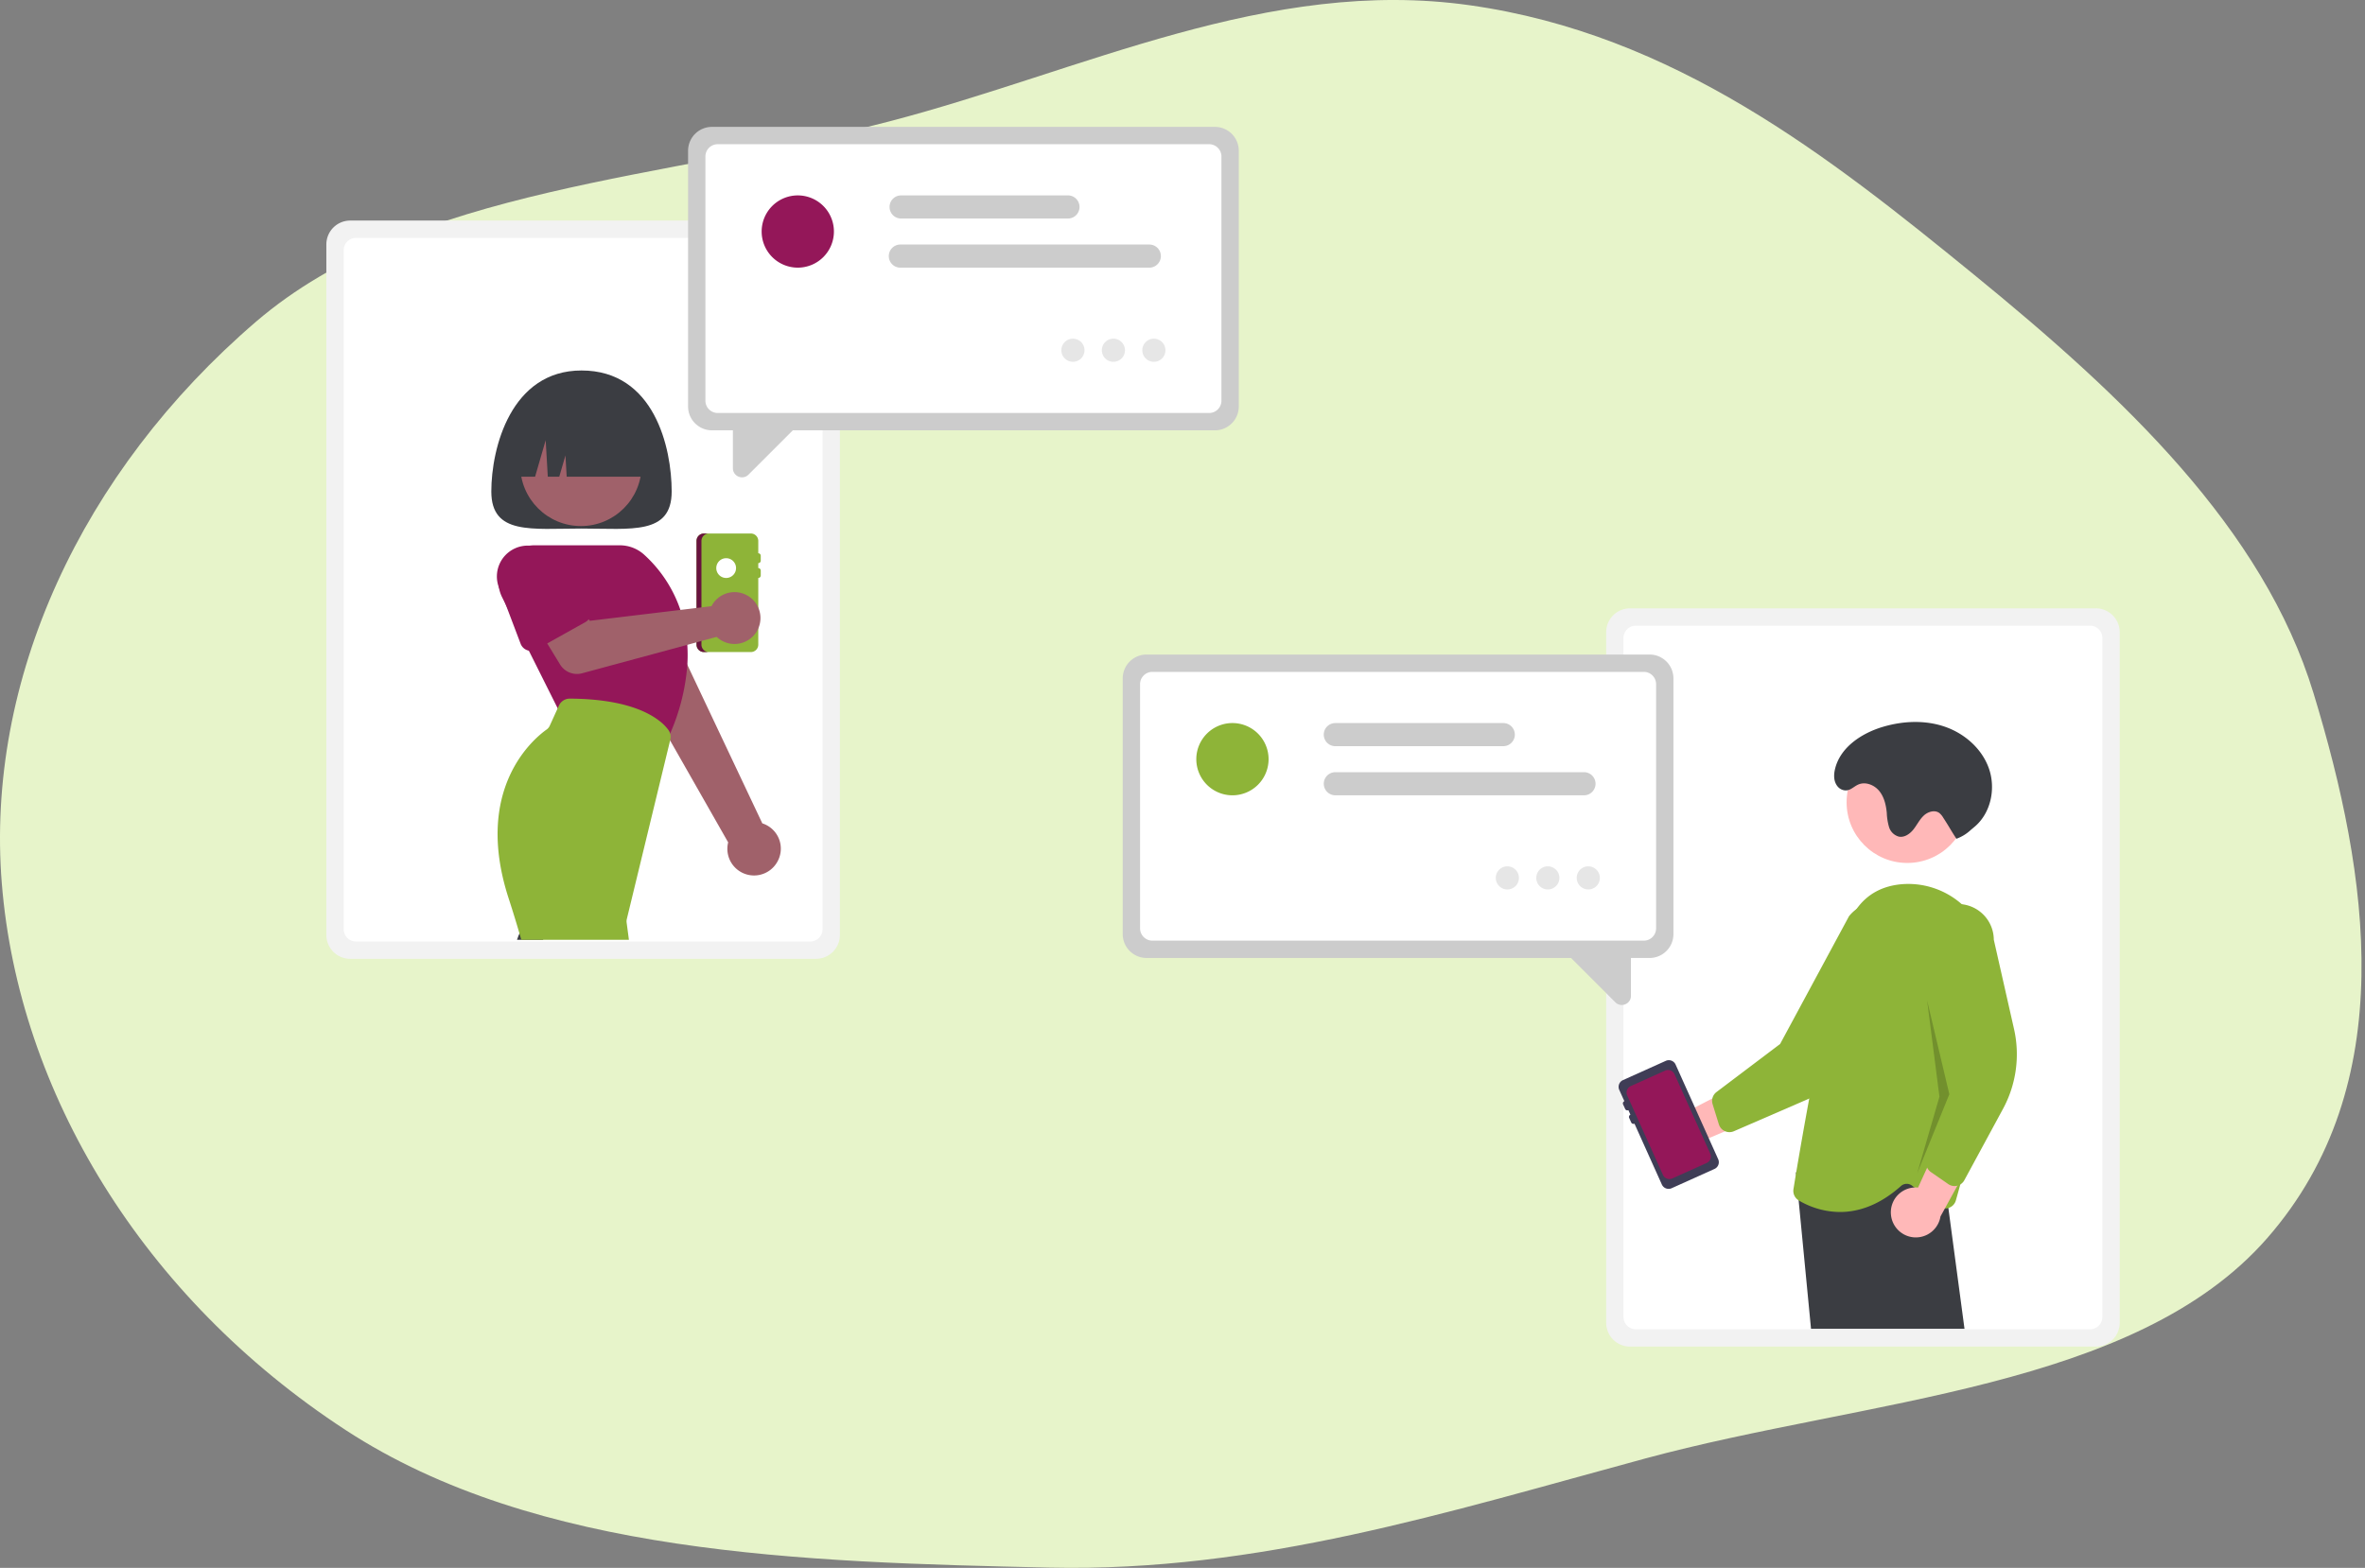<svg width="472" height="313" fill="none" xmlns="http://www.w3.org/2000/svg"><rect width="100%" height="100%" fill="#808080" stroke="none"/><path fill-rule="evenodd" clip-rule="evenodd" d="M51.048 64.26c31.46-27.033 82.211-28.483 126.397-40.012 38.78-10.118 75.643-28.876 115.876-23.2 40.851 5.763 71.73 30.202 100.588 53.74 29.898 24.385 57.783 50.651 67.823 83.622 11.033 36.229 17.536 78.097-9.238 108.756-26.377 30.207-80.165 32.097-124.163 44.008-39.425 10.673-77.152 22.692-118.838 21.777-49.441-1.086-102.414-2.585-140.534-27.474C28.32 258.946 3.725 217.909.365 176.414c-3.289-40.62 15.81-82.186 50.683-112.153z" fill="#E7F4CA"/><g clip-path="url(#clip0_7608_48566)"><path d="M69.893 44.032h92.972a4.764 4.764 0 014.76 4.76v137.863a4.764 4.764 0 01-4.76 4.76H69.893a4.764 4.764 0 01-4.76-4.76V48.792a4.765 4.765 0 014.76-4.76z" fill="#F2F2F2"/><path d="M71.046 47.494h90.664a2.452 2.452 0 012.452 2.452v135.556a2.451 2.451 0 01-2.452 2.452H71.046a2.455 2.455 0 01-2.452-2.452V49.946a2.455 2.455 0 012.452-2.452z" fill="#fff"/><path d="M134.052 98.123c0 8.715-8.058 7.397-17.997 7.397-9.94 0-17.998 1.318-17.998-7.397 0-8.714 3.936-24.161 17.998-24.161 14.546 0 17.997 15.447 17.997 24.161z" fill="#3B3D42"/><path d="M155.224 171.889a5.29 5.29 0 00-1.098-6.362 5.31 5.31 0 00-1.985-1.153l-20.619-43.618-9.432 6.614 23.234 40.796a5.324 5.324 0 009.9 3.723z" fill="#A0616A"/><path d="M137.283 124.588l-1.179-1.844-.601-.947-4.63-7.258a6.597 6.597 0 00-12.171.313 6.596 6.596 0 00.114 5.037l1.061 3.782 2.164 7.732c.132.476.412.897.799 1.203a2.367 2.367 0 002.426.34l.035-.015 5.601-2.504.01-.005 4.275-1.914 1.065-.473c.306-.136.578-.336.799-.587.234-.258.406-.567.503-.902a2.343 2.343 0 00-.271-1.958z" fill="#CCC"/><path d="M107.731 186.433a2.379 2.379 0 00-4.27.414l-.281.774h5.266l-.715-1.188z" fill="#3B3D42"/><path d="M115.941 105.021c6.689 0 12.111-5.423 12.111-12.111 0-6.689-5.422-12.111-12.111-12.111-6.689 0-12.111 5.422-12.111 12.11 0 6.69 5.422 12.112 12.111 12.112z" fill="#A0616A"/><path d="M137.17 128.731c-.03-.434-.07-.863-.119-1.282a26.931 26.931 0 00-.947-4.704 14.96 14.96 0 00-.31-.981 26.29 26.29 0 00-7.278-11.065 7.188 7.188 0 00-4.798-1.835h-17.061a7.182 7.182 0 00-5.499 2.559 7.188 7.188 0 00-1.587 5.853c-.005.005-.005.005 0 .01.12.69.342 1.357.656 1.983l.69 1.375 4.626 9.251 5.754 11.508.335.671 21.445 5.897.089-.202c.079-.177.162-.36.236-.537.119-.266.232-.533.346-.794a42.042 42.042 0 003.431-13.713v-.005a31.603 31.603 0 00-.009-3.989z" fill="#941759"/><path d="M133.748 146.438a2.308 2.308 0 00-.34-.7 9.202 9.202 0 00-1.958-1.933l-.005-.005c-2.598-1.972-7.756-4.27-17.721-4.329h-.015a2.381 2.381 0 00-2.165 1.395l-.247.538-1.587 3.491a1.849 1.849 0 01-.616.744c-2.52 1.785-14.724 11.795-7.56 33.772a236.016 236.016 0 012.505 8.21h21.479l-.458-3.451a1.83 1.83 0 01.034-.676l8.644-35.67.04-.153a2.377 2.377 0 00-.03-1.233zm6.739-39.931h9.369a1.482 1.482 0 011.479 1.479v2.466a.492.492 0 01.493.493v.986a.493.493 0 01-.493.493v.986a.497.497 0 01.493.493v.986a.493.493 0 01-.493.493v13.314a1.48 1.48 0 01-1.479 1.479h-9.369a1.482 1.482 0 01-1.479-1.479v-20.71a1.482 1.482 0 011.479-1.479z" fill="#8EB438"/><path d="M139.994 128.696v-20.71a1.482 1.482 0 011.479-1.479h-.986a1.482 1.482 0 00-1.479 1.479v20.71a1.48 1.48 0 001.479 1.479h.986a1.482 1.482 0 01-1.479-1.479z" fill="#68123F"/><path d="M144.925 115.382a1.972 1.972 0 10.001-3.945 1.972 1.972 0 00-.001 3.945z" fill="#fff"/><path d="M142.424 120.32a5.12 5.12 0 00-.427.697l-24.279 2.917-3.571-4.749-7.87 4.452 5.504 9.02a3.946 3.946 0 004.398 1.753l26.855-7.266a5.174 5.174 0 008.063-1.207 5.174 5.174 0 00-3.111-7.536 5.17 5.17 0 00-5.562 1.918v.001z" fill="#A0616A"/><path d="M117.514 120.896l-6.805-8.816a6.158 6.158 0 00-7.984-2.578 6.158 6.158 0 00-3.154 7.775c-.005.005-.005.005 0 .01.101.268.223.529.364.779l.982 2.579 2.983 7.865a2.217 2.217 0 001.317 1.296c.105.039.214.069.325.089a2.188 2.188 0 001.514-.237l2.159-1.208 7.624-4.26a2.242 2.242 0 001.089-1.494 2.215 2.215 0 00-.414-1.8z" fill="#941759"/><path d="M102.002 95.166h4.79l2.113-7.283.423 7.283h2.289l1.233-4.248.247 4.248h17.011c0-8.715-5.74-15.78-12.82-15.78h-2.466c-7.08 0-12.82 7.065-12.82 15.78z" fill="#3B3D42"/><path d="M242.472 85.908H142.084a4.764 4.764 0 01-4.76-4.76v-51.06a4.77 4.77 0 014.76-4.759h100.388a4.764 4.764 0 014.76 4.76v51.06a4.764 4.764 0 01-4.76 4.76z" fill="#CCC"/><path d="M241.318 82.446h-98.081a2.455 2.455 0 01-2.452-2.452V31.242a2.455 2.455 0 012.452-2.452h98.081a2.456 2.456 0 012.452 2.452v48.752a2.454 2.454 0 01-2.452 2.452z" fill="#fff"/><path d="M148.104 95.295a1.852 1.852 0 01-.709-.144 1.792 1.792 0 01-1.125-1.684v-9.384l14.141-.357-11.03 11.03a1.805 1.805 0 01-1.277.539zm81.274-41.862H179.76a2.309 2.309 0 110-4.616h49.618a2.304 2.304 0 012.307 2.308 2.307 2.307 0 01-2.307 2.308zm-16.156-9.809h-33.463a2.309 2.309 0 010-4.615h33.463a2.309 2.309 0 010 4.615z" fill="#CCC"/><path d="M159.22 53.432a7.211 7.211 0 007.211-7.211 7.211 7.211 0 10-14.423 0 7.212 7.212 0 007.212 7.211z" fill="#941759"/><path d="M214.085 72.229a2.308 2.308 0 100-4.615 2.308 2.308 0 000 4.615zm8.078 0a2.308 2.308 0 100-4.615 2.308 2.308 0 000 4.615zm8.076 0a2.308 2.308 0 100-4.615 2.308 2.308 0 000 4.615z" fill="#E6E6E6"/><path d="M325.315 121.448h92.972a4.768 4.768 0 014.76 4.76v137.864a4.763 4.763 0 01-4.76 4.759h-92.972a4.767 4.767 0 01-4.76-4.759V126.208a4.763 4.763 0 014.76-4.76z" fill="#F2F2F2"/><path d="M326.468 124.908h90.664a2.453 2.453 0 012.452 2.452v135.556a2.451 2.451 0 01-2.452 2.452h-90.664a2.453 2.453 0 01-2.452-2.452V127.36a2.451 2.451 0 012.452-2.452z" fill="#fff"/><path d="M329.219 191.248H228.83a4.768 4.768 0 01-4.76-4.76v-51.059a4.768 4.768 0 014.76-4.76h100.389a4.762 4.762 0 014.759 4.76v51.059a4.763 4.763 0 01-4.759 4.76z" fill="#CCC"/><path d="M328.066 187.786h-98.081a2.46 2.46 0 01-1.733-.719 2.46 2.46 0 01-.719-1.733v-48.752a2.455 2.455 0 012.452-2.452h98.081a2.455 2.455 0 012.452 2.452v48.752a2.455 2.455 0 01-2.452 2.452z" fill="#fff"/><path d="M322.386 200.094l-11.031-11.031 14.142.358v9.384a1.789 1.789 0 01-1.125 1.684 1.788 1.788 0 01-1.401.002 1.795 1.795 0 01-.585-.397zm-6.262-41.322h-49.618a2.315 2.315 0 01-2.135-1.424 2.312 2.312 0 01.501-2.517 2.325 2.325 0 011.634-.675h49.618a2.311 2.311 0 012.311 2.308 2.312 2.312 0 01-1.427 2.133c-.28.116-.581.175-.884.175zm-16.154-9.808h-33.463a2.306 2.306 0 01-.883-4.44c.28-.116.58-.175.883-.175h33.463a2.308 2.308 0 110 4.615z" fill="#CCC"/><path d="M245.968 158.772a7.211 7.211 0 007.211-7.212 7.21 7.21 0 00-7.211-7.211 7.211 7.211 0 100 14.423z" fill="#8EB438"/><path d="M300.833 177.568a2.308 2.308 0 100-4.616 2.308 2.308 0 000 4.616zm8.078 0a2.308 2.308 0 100-4.616 2.308 2.308 0 000 4.616zm8.076 0a2.308 2.308 0 100-4.616 2.308 2.308 0 000 4.616z" fill="#E6E6E6"/><path d="M330.322 222.152a4.962 4.962 0 013.576-2.194 4.948 4.948 0 012.137.226c.688.23 1.316.608 1.841 1.108l15.658-8.082-.973 9.105-14.72 6.278a4.985 4.985 0 01-7.519-6.441z" fill="#FFB8B8"/><path d="M379.074 181.673a7.151 7.151 0 00-8.555-.192 7.44 7.44 0 00-1.504 1.44l-13.747 25.498-12.687 9.586a2.212 2.212 0 00-.784 2.426l1.247 4.023c.134.432.395.814.75 1.095a2.463 2.463 0 00.503.291c.276.119.574.179.875.178.302 0 .599-.063.875-.183l14.872-6.45.163-.074a22.846 22.846 0 0011.405-11.119l7.82-16.504a7.155 7.155 0 00-1.233-10.015z" fill="#8EB438"/><path d="M380.652 172.278c6.689 0 12.111-5.422 12.111-12.111 0-6.688-5.422-12.11-12.111-12.11-6.689 0-12.111 5.422-12.111 12.11 0 6.689 5.422 12.111 12.111 12.111z" fill="#FFB8B8"/><path d="M388.85 241.154l-.124-.941-.572-4.295-.626-4.689-2.224.379-.858.143-.867.148-.286.049-22.062 3.748-2.746-1.652-.059-.034.025.251.517 5.37 2.471 25.65h30.631l-3.22-24.127z" fill="#3B3D42"/><path d="M397.329 191.882a17.088 17.088 0 00-5.794-11.361 16.123 16.123 0 00-11.662-4.024c-4.068.271-7.194 1.943-9.354 4.985a17.11 17.11 0 00-2.426 5.345c-2.455 8.837-5.044 21.78-7.011 32.485a969.944 969.944 0 00-2.599 14.734 471.255 471.255 0 00-.547 3.338 2.216 2.216 0 001.03 2.249c.005.005.015.01.02.014a16.306 16.306 0 008.23 2.313c3.511 0 7.722-1.223 12.155-5.172a1.733 1.733 0 012.223-.094l.484.375 4.773 3.713c.372.291.829.455 1.302.468.235.011.471-.021.695-.094a.241.241 0 00.059-.014 2.203 2.203 0 001.44-1.495c.266-.927.562-1.997.887-3.19.134-.498.271-1.021.415-1.563a243.666 243.666 0 002.001-8.205c2.377-10.582 4.636-24.176 3.679-34.807z" fill="#8EB438"/><path d="M377.386 242.421a4.958 4.958 0 015.413-5.338l7.333-16.022 4.853 7.764-7.708 14.025a4.985 4.985 0 01-9.891-.429z" fill="#FFB8B8"/><path d="M401.951 205.416l-4.033-17.815a7.168 7.168 0 00-6.381-7.081 7.175 7.175 0 00-5.833 2.076 7.159 7.159 0 00-2.081 5.079l4.921 28.545-.014.059-2.609 9.847-1.445 5.468a.784.784 0 00-.029.158c-.093.459-.032.935.172 1.356.164.353.419.656.74.878l2.796 1.933.665.463c.371.258.811.396 1.263.395.174 0 .348-.02.517-.059l.055-.015a2.21 2.21 0 001.38-1.085l7.722-14.255a22.893 22.893 0 002.194-15.947z" fill="#8EB438"/><path opacity=".2" d="M384.603 199.712l4.438 18.737-6.41 15.779 4.438-15.285-2.466-19.231z" fill="#000"/><path d="M390.454 167.446a8.144 8.144 0 002.745-1.646c.353-.315.731-.607 1.083-.921 3.106-2.778 4.039-7.554 2.653-11.484-1.386-3.929-4.832-6.949-8.769-8.31-3.938-1.361-8.303-1.176-12.301-.004-4.307 1.262-8.62 4.103-9.643 8.473-.272 1.163-.283 2.454.509 3.435.239.296.55.525.905.663 1.395.535 2.173-.557 3.215-1.021 1.432-.638 3.194.051 4.19 1.261.997 1.209 1.366 2.816 1.519 4.376.031.961.182 1.915.449 2.84a2.83 2.83 0 001.978 1.917c1.123.208 2.204-.566 2.91-1.463.707-.898 1.208-1.964 2.044-2.744.835-.779 2.197-1.191 3.113-.507.306.259.565.569.764.918 1.403 2.155 1.232 2.061 2.636 4.217z" fill="#3B3D42"/><path d="M332.455 211.783l-8.544 3.844a1.48 1.48 0 00-.742 1.956l1.012 2.248a.494.494 0 00-.248.652l.405.899a.494.494 0 00.652.248l.405.899a.494.494 0 00-.248.652l.405.899a.494.494 0 00.652.248l5.462 12.141a1.479 1.479 0 001.956.742l8.544-3.844a1.477 1.477 0 00.742-1.956l-8.497-18.886a1.477 1.477 0 00-1.956-.742z" fill="#3F3D56"/><path d="M341.325 230.298l-1.203-2.678-3.156-7.012-2.771-6.158a1.417 1.417 0 00-1.874-.715l-4.704 2.115-2.155.971a1.427 1.427 0 00-.71 1.874l2.865 6.371 1.1 2.441 3.166 7.041a1.426 1.426 0 001.878.71l6.854-3.087a1.417 1.417 0 00.71-1.873z" fill="#941759"/></g><defs><clipPath id="clip0_7608_48566"><path fill="#fff" transform="translate(65.133 25.33)" d="M0 0h357.914v243.502H0z"/></clipPath></defs></svg>